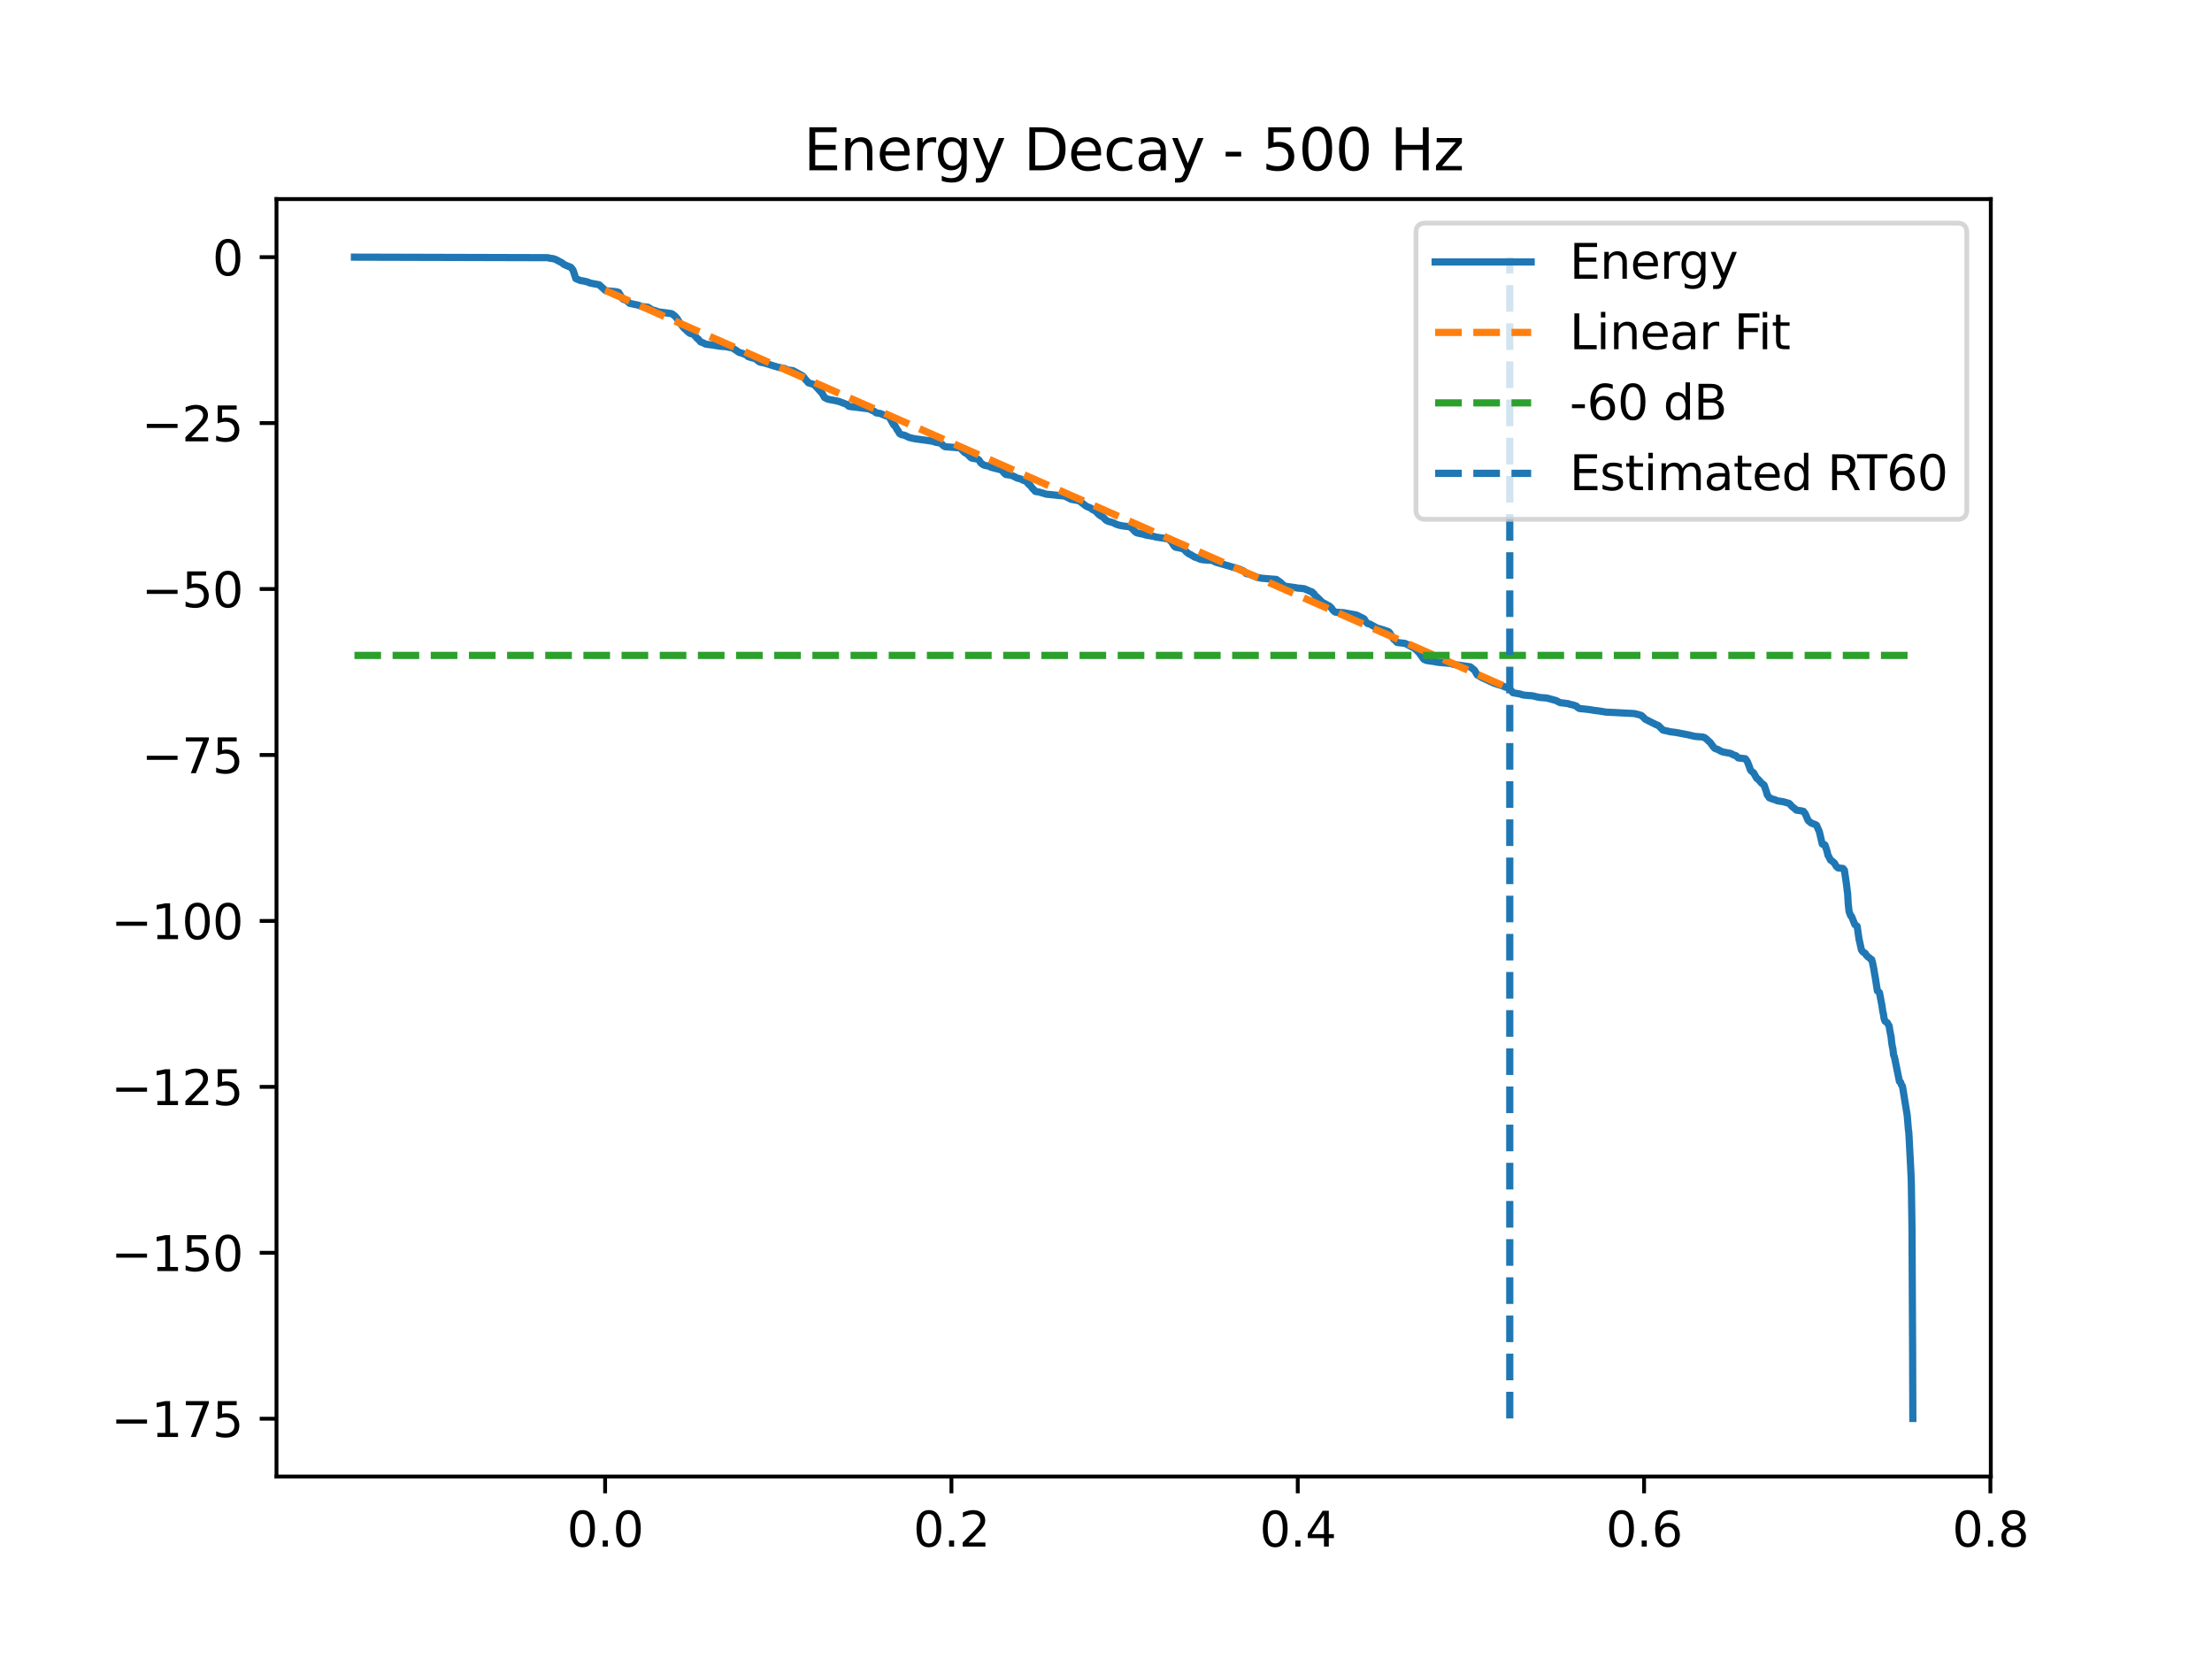 <?xml version="1.0" encoding="utf-8" standalone="no"?>
<!DOCTYPE svg PUBLIC "-//W3C//DTD SVG 1.1//EN"
  "http://www.w3.org/Graphics/SVG/1.1/DTD/svg11.dtd">
<svg xmlns:xlink="http://www.w3.org/1999/xlink" width="460.8pt" height="345.6pt" viewBox="0 0 460.8 345.6" xmlns="http://www.w3.org/2000/svg" version="1.1">
 <defs>
  <style type="text/css">*{stroke-linejoin: round; stroke-linecap: butt}</style>
 </defs>
 <g id="figure_1">
  <g id="patch_1">
   <path d="M 0 345.6 
L 460.8 345.6 
L 460.8 0 
L 0 0 
z
" style="fill: #ffffff"/>
  </g>
  <g id="axes_1">
   <g id="patch_2">
    <path d="M 57.6 307.584 
L 414.72 307.584 
L 414.72 41.472 
L 57.6 41.472 
z
" style="fill: #ffffff"/>
   </g>
   <g id="matplotlib.axis_1">
    <g id="xtick_1">
     <g id="line2d_1">
      <defs>
       <path id="m798fd479ff" d="M 0 0 
L 0 3.5 
" style="stroke: #000000; stroke-width: 0.8"/>
      </defs>
      <g>
       <use xlink:href="#m798fd479ff" x="126.056" y="307.584" style="stroke: #000000; stroke-width: 0.8"/>
      </g>
     </g>
     <g id="text_1">
      <!-- 0.0 -->
      <g transform="translate(118.104 322.182) scale(0.1 -0.1)">
       <defs>
        <path id="DejaVuSans-30" d="M 2034 4250 
Q 1547 4250 1301 3770 
Q 1056 3291 1056 2328 
Q 1056 1369 1301 889 
Q 1547 409 2034 409 
Q 2525 409 2770 889 
Q 3016 1369 3016 2328 
Q 3016 3291 2770 3770 
Q 2525 4250 2034 4250 
z
M 2034 4750 
Q 2819 4750 3233 4129 
Q 3647 3509 3647 2328 
Q 3647 1150 3233 529 
Q 2819 -91 2034 -91 
Q 1250 -91 836 529 
Q 422 1150 422 2328 
Q 422 3509 836 4129 
Q 1250 4750 2034 4750 
z
" transform="scale(0.016)"/>
        <path id="DejaVuSans-2e" d="M 684 794 
L 1344 794 
L 1344 0 
L 684 0 
L 684 794 
z
" transform="scale(0.016)"/>
       </defs>
       <use xlink:href="#DejaVuSans-30"/>
       <use xlink:href="#DejaVuSans-2e" transform="translate(63.623 0)"/>
       <use xlink:href="#DejaVuSans-30" transform="translate(95.41 0)"/>
      </g>
     </g>
    </g>
    <g id="xtick_2">
     <g id="line2d_2">
      <g>
       <use xlink:href="#m798fd479ff" x="198.201" y="307.584" style="stroke: #000000; stroke-width: 0.8"/>
      </g>
     </g>
     <g id="text_2">
      <!-- 0.2 -->
      <g transform="translate(190.249 322.182) scale(0.1 -0.1)">
       <defs>
        <path id="DejaVuSans-32" d="M 1228 531 
L 3431 531 
L 3431 0 
L 469 0 
L 469 531 
Q 828 903 1448 1529 
Q 2069 2156 2228 2338 
Q 2531 2678 2651 2914 
Q 2772 3150 2772 3378 
Q 2772 3750 2511 3984 
Q 2250 4219 1831 4219 
Q 1534 4219 1204 4116 
Q 875 4013 500 3803 
L 500 4441 
Q 881 4594 1212 4672 
Q 1544 4750 1819 4750 
Q 2544 4750 2975 4387 
Q 3406 4025 3406 3419 
Q 3406 3131 3298 2873 
Q 3191 2616 2906 2266 
Q 2828 2175 2409 1742 
Q 1991 1309 1228 531 
z
" transform="scale(0.016)"/>
       </defs>
       <use xlink:href="#DejaVuSans-30"/>
       <use xlink:href="#DejaVuSans-2e" transform="translate(63.623 0)"/>
       <use xlink:href="#DejaVuSans-32" transform="translate(95.41 0)"/>
      </g>
     </g>
    </g>
    <g id="xtick_3">
     <g id="line2d_3">
      <g>
       <use xlink:href="#m798fd479ff" x="270.346" y="307.584" style="stroke: #000000; stroke-width: 0.8"/>
      </g>
     </g>
     <g id="text_3">
      <!-- 0.4 -->
      <g transform="translate(262.395 322.182) scale(0.1 -0.1)">
       <defs>
        <path id="DejaVuSans-34" d="M 2419 4116 
L 825 1625 
L 2419 1625 
L 2419 4116 
z
M 2253 4666 
L 3047 4666 
L 3047 1625 
L 3713 1625 
L 3713 1100 
L 3047 1100 
L 3047 0 
L 2419 0 
L 2419 1100 
L 313 1100 
L 313 1709 
L 2253 4666 
z
" transform="scale(0.016)"/>
       </defs>
       <use xlink:href="#DejaVuSans-30"/>
       <use xlink:href="#DejaVuSans-2e" transform="translate(63.623 0)"/>
       <use xlink:href="#DejaVuSans-34" transform="translate(95.41 0)"/>
      </g>
     </g>
    </g>
    <g id="xtick_4">
     <g id="line2d_4">
      <g>
       <use xlink:href="#m798fd479ff" x="342.492" y="307.584" style="stroke: #000000; stroke-width: 0.8"/>
      </g>
     </g>
     <g id="text_4">
      <!-- 0.6 -->
      <g transform="translate(334.54 322.182) scale(0.1 -0.1)">
       <defs>
        <path id="DejaVuSans-36" d="M 2113 2584 
Q 1688 2584 1439 2293 
Q 1191 2003 1191 1497 
Q 1191 994 1439 701 
Q 1688 409 2113 409 
Q 2538 409 2786 701 
Q 3034 994 3034 1497 
Q 3034 2003 2786 2293 
Q 2538 2584 2113 2584 
z
M 3366 4563 
L 3366 3988 
Q 3128 4100 2886 4159 
Q 2644 4219 2406 4219 
Q 1781 4219 1451 3797 
Q 1122 3375 1075 2522 
Q 1259 2794 1537 2939 
Q 1816 3084 2150 3084 
Q 2853 3084 3261 2657 
Q 3669 2231 3669 1497 
Q 3669 778 3244 343 
Q 2819 -91 2113 -91 
Q 1303 -91 875 529 
Q 447 1150 447 2328 
Q 447 3434 972 4092 
Q 1497 4750 2381 4750 
Q 2619 4750 2861 4703 
Q 3103 4656 3366 4563 
z
" transform="scale(0.016)"/>
       </defs>
       <use xlink:href="#DejaVuSans-30"/>
       <use xlink:href="#DejaVuSans-2e" transform="translate(63.623 0)"/>
       <use xlink:href="#DejaVuSans-36" transform="translate(95.41 0)"/>
      </g>
     </g>
    </g>
    <g id="xtick_5">
     <g id="line2d_5">
      <g>
       <use xlink:href="#m798fd479ff" x="414.637" y="307.584" style="stroke: #000000; stroke-width: 0.8"/>
      </g>
     </g>
     <g id="text_5">
      <!-- 0.8 -->
      <g transform="translate(406.686 322.182) scale(0.1 -0.1)">
       <defs>
        <path id="DejaVuSans-38" d="M 2034 2216 
Q 1584 2216 1326 1975 
Q 1069 1734 1069 1313 
Q 1069 891 1326 650 
Q 1584 409 2034 409 
Q 2484 409 2743 651 
Q 3003 894 3003 1313 
Q 3003 1734 2745 1975 
Q 2488 2216 2034 2216 
z
M 1403 2484 
Q 997 2584 770 2862 
Q 544 3141 544 3541 
Q 544 4100 942 4425 
Q 1341 4750 2034 4750 
Q 2731 4750 3128 4425 
Q 3525 4100 3525 3541 
Q 3525 3141 3298 2862 
Q 3072 2584 2669 2484 
Q 3125 2378 3379 2068 
Q 3634 1759 3634 1313 
Q 3634 634 3220 271 
Q 2806 -91 2034 -91 
Q 1263 -91 848 271 
Q 434 634 434 1313 
Q 434 1759 690 2068 
Q 947 2378 1403 2484 
z
M 1172 3481 
Q 1172 3119 1398 2916 
Q 1625 2713 2034 2713 
Q 2441 2713 2670 2916 
Q 2900 3119 2900 3481 
Q 2900 3844 2670 4047 
Q 2441 4250 2034 4250 
Q 1625 4250 1398 4047 
Q 1172 3844 1172 3481 
z
" transform="scale(0.016)"/>
       </defs>
       <use xlink:href="#DejaVuSans-30"/>
       <use xlink:href="#DejaVuSans-2e" transform="translate(63.623 0)"/>
       <use xlink:href="#DejaVuSans-38" transform="translate(95.41 0)"/>
      </g>
     </g>
    </g>
   </g>
   <g id="matplotlib.axis_2">
    <g id="ytick_1">
     <g id="line2d_6">
      <defs>
       <path id="mf970075404" d="M 0 0 
L -3.5 0 
" style="stroke: #000000; stroke-width: 0.8"/>
      </defs>
      <g>
       <use xlink:href="#mf970075404" x="57.6" y="295.548" style="stroke: #000000; stroke-width: 0.8"/>
      </g>
     </g>
     <g id="text_6">
      <!-- −175 -->
      <g transform="translate(23.133 299.347) scale(0.1 -0.1)">
       <defs>
        <path id="DejaVuSans-2212" d="M 678 2272 
L 4684 2272 
L 4684 1741 
L 678 1741 
L 678 2272 
z
" transform="scale(0.016)"/>
        <path id="DejaVuSans-31" d="M 794 531 
L 1825 531 
L 1825 4091 
L 703 3866 
L 703 4441 
L 1819 4666 
L 2450 4666 
L 2450 531 
L 3481 531 
L 3481 0 
L 794 0 
L 794 531 
z
" transform="scale(0.016)"/>
        <path id="DejaVuSans-37" d="M 525 4666 
L 3525 4666 
L 3525 4397 
L 1831 0 
L 1172 0 
L 2766 4134 
L 525 4134 
L 525 4666 
z
" transform="scale(0.016)"/>
        <path id="DejaVuSans-35" d="M 691 4666 
L 3169 4666 
L 3169 4134 
L 1269 4134 
L 1269 2991 
Q 1406 3038 1543 3061 
Q 1681 3084 1819 3084 
Q 2600 3084 3056 2656 
Q 3513 2228 3513 1497 
Q 3513 744 3044 326 
Q 2575 -91 1722 -91 
Q 1428 -91 1123 -41 
Q 819 9 494 109 
L 494 744 
Q 775 591 1075 516 
Q 1375 441 1709 441 
Q 2250 441 2565 725 
Q 2881 1009 2881 1497 
Q 2881 1984 2565 2268 
Q 2250 2553 1709 2553 
Q 1456 2553 1204 2497 
Q 953 2441 691 2322 
L 691 4666 
z
" transform="scale(0.016)"/>
       </defs>
       <use xlink:href="#DejaVuSans-2212"/>
       <use xlink:href="#DejaVuSans-31" transform="translate(83.789 0)"/>
       <use xlink:href="#DejaVuSans-37" transform="translate(147.412 0)"/>
       <use xlink:href="#DejaVuSans-35" transform="translate(211.035 0)"/>
      </g>
     </g>
    </g>
    <g id="ytick_2">
     <g id="line2d_7">
      <g>
       <use xlink:href="#mf970075404" x="57.6" y="260.979" style="stroke: #000000; stroke-width: 0.8"/>
      </g>
     </g>
     <g id="text_7">
      <!-- −150 -->
      <g transform="translate(23.133 264.779) scale(0.1 -0.1)">
       <use xlink:href="#DejaVuSans-2212"/>
       <use xlink:href="#DejaVuSans-31" transform="translate(83.789 0)"/>
       <use xlink:href="#DejaVuSans-35" transform="translate(147.412 0)"/>
       <use xlink:href="#DejaVuSans-30" transform="translate(211.035 0)"/>
      </g>
     </g>
    </g>
    <g id="ytick_3">
     <g id="line2d_8">
      <g>
       <use xlink:href="#mf970075404" x="57.6" y="226.411" style="stroke: #000000; stroke-width: 0.8"/>
      </g>
     </g>
     <g id="text_8">
      <!-- −125 -->
      <g transform="translate(23.133 230.21) scale(0.1 -0.1)">
       <use xlink:href="#DejaVuSans-2212"/>
       <use xlink:href="#DejaVuSans-31" transform="translate(83.789 0)"/>
       <use xlink:href="#DejaVuSans-32" transform="translate(147.412 0)"/>
       <use xlink:href="#DejaVuSans-35" transform="translate(211.035 0)"/>
      </g>
     </g>
    </g>
    <g id="ytick_4">
     <g id="line2d_9">
      <g>
       <use xlink:href="#mf970075404" x="57.6" y="191.842" style="stroke: #000000; stroke-width: 0.8"/>
      </g>
     </g>
     <g id="text_9">
      <!-- −100 -->
      <g transform="translate(23.133 195.642) scale(0.1 -0.1)">
       <use xlink:href="#DejaVuSans-2212"/>
       <use xlink:href="#DejaVuSans-31" transform="translate(83.789 0)"/>
       <use xlink:href="#DejaVuSans-30" transform="translate(147.412 0)"/>
       <use xlink:href="#DejaVuSans-30" transform="translate(211.035 0)"/>
      </g>
     </g>
    </g>
    <g id="ytick_5">
     <g id="line2d_10">
      <g>
       <use xlink:href="#mf970075404" x="57.6" y="157.274" style="stroke: #000000; stroke-width: 0.8"/>
      </g>
     </g>
     <g id="text_10">
      <!-- −75 -->
      <g transform="translate(29.495 161.073) scale(0.1 -0.1)">
       <use xlink:href="#DejaVuSans-2212"/>
       <use xlink:href="#DejaVuSans-37" transform="translate(83.789 0)"/>
       <use xlink:href="#DejaVuSans-35" transform="translate(147.412 0)"/>
      </g>
     </g>
    </g>
    <g id="ytick_6">
     <g id="line2d_11">
      <g>
       <use xlink:href="#mf970075404" x="57.6" y="122.705" style="stroke: #000000; stroke-width: 0.8"/>
      </g>
     </g>
     <g id="text_11">
      <!-- −50 -->
      <g transform="translate(29.495 126.504) scale(0.1 -0.1)">
       <use xlink:href="#DejaVuSans-2212"/>
       <use xlink:href="#DejaVuSans-35" transform="translate(83.789 0)"/>
       <use xlink:href="#DejaVuSans-30" transform="translate(147.412 0)"/>
      </g>
     </g>
    </g>
    <g id="ytick_7">
     <g id="line2d_12">
      <g>
       <use xlink:href="#mf970075404" x="57.6" y="88.137" style="stroke: #000000; stroke-width: 0.8"/>
      </g>
     </g>
     <g id="text_12">
      <!-- −25 -->
      <g transform="translate(29.495 91.936) scale(0.1 -0.1)">
       <use xlink:href="#DejaVuSans-2212"/>
       <use xlink:href="#DejaVuSans-32" transform="translate(83.789 0)"/>
       <use xlink:href="#DejaVuSans-35" transform="translate(147.412 0)"/>
      </g>
     </g>
    </g>
    <g id="ytick_8">
     <g id="line2d_13">
      <g>
       <use xlink:href="#mf970075404" x="57.6" y="53.568" style="stroke: #000000; stroke-width: 0.8"/>
      </g>
     </g>
     <g id="text_13">
      <!-- 0 -->
      <g transform="translate(44.237 57.367) scale(0.1 -0.1)">
       <use xlink:href="#DejaVuSans-30"/>
      </g>
     </g>
    </g>
   </g>
   <g id="line2d_14">
    <path d="M 73.833 53.568 
L 114.167 53.679 
L 114.565 53.808 
L 114.956 53.832 
L 115.497 53.953 
L 115.857 54.109 
L 117.143 54.789 
L 117.451 55.066 
L 118.3 55.444 
L 118.691 55.59 
L 118.924 55.692 
L 119.051 55.858 
L 119.314 56.181 
L 119.405 56.354 
L 119.953 58.038 
L 120.9 58.434 
L 121.644 58.547 
L 122.448 58.754 
L 122.922 58.962 
L 123.53 59.081 
L 124.199 59.202 
L 124.816 59.318 
L 126.146 60.537 
L 126.461 60.588 
L 127.716 60.701 
L 128.453 60.786 
L 128.896 60.925 
L 129.678 62.214 
L 129.851 62.351 
L 130.422 62.546 
L 130.662 62.7 
L 131.151 63.185 
L 132.932 63.566 
L 133.774 63.865 
L 134.968 63.993 
L 135.908 64.578 
L 136.434 64.69 
L 136.922 64.891 
L 137.291 64.983 
L 139.801 65.319 
L 140.034 65.403 
L 140.642 65.878 
L 140.898 66.195 
L 141.011 66.312 
L 141.386 66.895 
L 141.522 67.121 
L 141.792 67.499 
L 141.928 67.608 
L 142.303 68.14 
L 142.469 68.323 
L 142.762 68.603 
L 142.912 68.717 
L 143.243 69.068 
L 143.408 69.188 
L 143.709 69.434 
L 144.46 69.626 
L 144.618 69.86 
L 144.813 69.985 
L 144.934 70.136 
L 145.219 70.494 
L 145.415 70.598 
L 145.941 71.222 
L 146.151 71.298 
L 146.459 71.408 
L 147.038 71.699 
L 148.443 71.877 
L 149.984 72.129 
L 151.171 72.22 
L 152.569 72.481 
L 153.215 72.896 
L 153.959 73.404 
L 154.673 73.616 
L 155.583 74 
L 155.861 74.297 
L 156.65 74.547 
L 157.288 74.659 
L 158.002 75.242 
L 158.183 75.357 
L 158.423 75.463 
L 159.197 75.6 
L 160.828 76.113 
L 161.279 76.261 
L 161.587 76.347 
L 162.248 76.539 
L 162.722 76.626 
L 163.481 76.781 
L 163.947 77.036 
L 164.248 77.091 
L 165.179 77.208 
L 166.998 78.194 
L 167.171 78.296 
L 167.524 78.66 
L 167.659 78.887 
L 167.907 79.202 
L 168.05 79.308 
L 168.396 79.742 
L 169.072 79.955 
L 169.583 80.089 
L 171.101 81.752 
L 171.222 81.857 
L 171.755 82.797 
L 172.229 83.064 
L 172.537 83.176 
L 174.077 83.47 
L 174.686 83.603 
L 176.415 84.246 
L 176.625 84.468 
L 176.768 84.602 
L 176.971 84.677 
L 180.089 85.054 
L 180.969 85.164 
L 182.149 85.703 
L 182.299 85.833 
L 182.532 86.002 
L 183.396 86.147 
L 184.486 86.596 
L 185.177 86.747 
L 186.192 88.541 
L 186.425 88.65 
L 186.913 89.566 
L 187.079 89.687 
L 187.191 89.964 
L 187.402 90.309 
L 187.567 90.42 
L 187.815 90.552 
L 188.394 90.662 
L 189.453 91.151 
L 190.115 91.304 
L 190.543 91.397 
L 194.105 91.883 
L 194.534 91.998 
L 194.819 92.108 
L 195.187 92.173 
L 195.924 92.324 
L 196.202 92.499 
L 196.345 92.697 
L 196.555 92.851 
L 196.713 92.98 
L 196.931 93.069 
L 199.99 93.297 
L 200.418 93.732 
L 200.613 93.929 
L 200.734 94.055 
L 200.982 94.301 
L 201.23 94.409 
L 201.53 94.56 
L 201.658 94.734 
L 201.883 94.953 
L 202.011 95.091 
L 202.259 95.334 
L 202.492 95.448 
L 202.793 95.494 
L 203.74 95.672 
L 204.003 95.912 
L 204.115 96.122 
L 204.341 96.459 
L 204.499 96.565 
L 204.807 96.803 
L 205.047 96.911 
L 205.325 96.976 
L 206.084 97.14 
L 206.43 97.335 
L 208.594 97.894 
L 208.805 98.024 
L 208.918 98.201 
L 209.166 98.534 
L 209.308 98.657 
L 209.571 98.861 
L 210.526 98.977 
L 211.082 99.174 
L 211.856 99.574 
L 212.653 99.793 
L 212.923 99.928 
L 213.171 100.068 
L 213.494 100.127 
L 213.682 100.261 
L 213.953 100.448 
L 214.073 100.609 
L 214.328 100.924 
L 214.554 101.031 
L 215.17 101.848 
L 215.343 101.958 
L 215.463 102.129 
L 215.696 102.379 
L 216.425 102.49 
L 217.973 102.946 
L 220.198 103.176 
L 221.761 103.329 
L 222.392 103.631 
L 222.61 103.735 
L 222.881 103.884 
L 223.114 104.013 
L 223.407 104.061 
L 224.842 104.335 
L 226.18 105.374 
L 226.458 105.527 
L 227.224 105.842 
L 227.495 106.081 
L 227.72 106.221 
L 228.021 106.307 
L 228.171 106.466 
L 228.404 106.654 
L 228.532 106.786 
L 228.81 107.084 
L 228.96 107.205 
L 229.246 107.437 
L 229.456 107.55 
L 229.78 107.723 
L 229.915 107.864 
L 230.163 108.11 
L 230.283 108.247 
L 230.501 108.417 
L 230.922 108.628 
L 231.215 108.692 
L 231.839 108.872 
L 232.162 109.023 
L 232.425 109.169 
L 232.974 109.361 
L 233.455 109.481 
L 234.146 109.598 
L 235.356 109.726 
L 236.002 110.245 
L 236.303 110.604 
L 236.446 110.738 
L 236.701 110.946 
L 237.092 111.068 
L 238.031 111.257 
L 238.865 111.494 
L 239.241 111.559 
L 240.263 111.726 
L 240.797 111.877 
L 243.63 112.298 
L 243.81 112.663 
L 243.991 112.766 
L 244.096 112.938 
L 244.382 113.437 
L 244.494 113.592 
L 244.735 113.882 
L 244.93 114.006 
L 245.238 114.052 
L 246.501 114.322 
L 246.749 114.558 
L 246.877 114.679 
L 247.177 115.013 
L 247.343 115.127 
L 247.651 115.361 
L 247.884 115.473 
L 248.192 115.621 
L 248.372 115.757 
L 248.62 115.888 
L 248.816 116.038 
L 249.056 116.094 
L 249.567 116.277 
L 250.04 116.505 
L 250.567 116.609 
L 252.581 116.748 
L 253.107 117.048 
L 253.34 117.136 
L 256.541 118.065 
L 256.774 118.154 
L 257.721 118.407 
L 258.082 118.518 
L 258.999 118.914 
L 259.232 119.09 
L 259.359 119.216 
L 259.622 119.49 
L 260.321 119.606 
L 260.547 119.74 
L 261.471 120.089 
L 261.681 120.223 
L 261.944 120.267 
L 262.576 120.407 
L 262.982 120.472 
L 265.882 120.704 
L 266.799 121.352 
L 267.032 121.623 
L 267.19 121.734 
L 267.483 121.994 
L 267.724 122.108 
L 268.017 122.162 
L 269.933 122.427 
L 270.271 122.503 
L 270.73 122.532 
L 271.722 122.644 
L 272.736 123.089 
L 272.999 123.196 
L 273.322 123.307 
L 273.518 123.586 
L 273.728 123.677 
L 273.864 123.929 
L 274.081 124.174 
L 274.232 124.277 
L 274.57 124.617 
L 274.72 124.735 
L 275.036 125.047 
L 275.171 125.207 
L 275.419 125.45 
L 275.63 125.56 
L 275.938 125.719 
L 276.133 125.831 
L 276.411 125.982 
L 276.622 126.103 
L 276.922 126.248 
L 277.072 126.37 
L 277.388 126.691 
L 277.508 126.87 
L 277.771 127.226 
L 277.922 127.337 
L 278.185 127.521 
L 279.921 127.635 
L 282.551 128.116 
L 283.941 128.796 
L 284.144 128.908 
L 284.249 129.056 
L 284.543 129.518 
L 284.67 129.681 
L 284.896 129.889 
L 285.362 130.002 
L 286.91 130.86 
L 287.413 130.976 
L 289.164 131.538 
L 289.45 131.769 
L 289.563 131.916 
L 289.901 132.486 
L 290.014 132.675 
L 290.299 133.14 
L 290.464 133.241 
L 290.818 133.601 
L 291.013 133.81 
L 291.239 133.865 
L 292.704 134.031 
L 292.937 134.143 
L 293.952 134.674 
L 294.169 134.789 
L 294.47 134.944 
L 294.643 135.062 
L 294.959 135.317 
L 295.101 135.437 
L 295.432 135.798 
L 295.582 135.911 
L 296.432 137.107 
L 296.649 137.357 
L 296.875 137.456 
L 297.108 137.574 
L 297.393 137.624 
L 298.686 137.805 
L 299.325 137.931 
L 299.836 138.001 
L 302.068 138.189 
L 302.887 138.421 
L 306.299 138.911 
L 306.562 139.13 
L 306.727 139.261 
L 307.043 139.519 
L 307.178 139.634 
L 307.727 140.594 
L 307.922 140.714 
L 308.163 140.821 
L 308.471 141.02 
L 308.734 141.17 
L 311.161 142.287 
L 311.454 142.397 
L 312.657 142.776 
L 313.356 143.033 
L 313.709 143.167 
L 314.145 143.276 
L 314.964 144.038 
L 315.189 144.319 
L 315.866 144.43 
L 316.662 144.568 
L 316.94 144.674 
L 317.316 144.783 
L 318.113 144.86 
L 319.232 144.947 
L 319.728 145.067 
L 320.72 145.294 
L 322.216 145.406 
L 324.17 145.941 
L 324.801 146.288 
L 325.109 146.399 
L 325.508 146.428 
L 326.763 146.602 
L 327.048 146.722 
L 327.77 146.873 
L 328.078 146.997 
L 328.378 147.092 
L 328.544 147.296 
L 328.739 147.392 
L 328.912 147.552 
L 329.13 147.612 
L 330.009 147.693 
L 331.106 147.821 
L 331.918 147.957 
L 333.196 148.121 
L 334.578 148.347 
L 336.923 148.459 
L 337.72 148.504 
L 340.463 148.648 
L 341.417 148.883 
L 341.966 149.065 
L 342.439 149.505 
L 342.695 149.789 
L 342.883 149.91 
L 343.161 150.025 
L 343.356 150.138 
L 343.597 150.258 
L 345.04 150.973 
L 345.257 151.053 
L 345.498 151.166 
L 346.422 152.089 
L 347.377 152.292 
L 347.685 152.383 
L 348.053 152.45 
L 349.15 152.592 
L 351.833 153.103 
L 352.247 153.212 
L 353.141 153.413 
L 354.629 153.525 
L 355.095 153.65 
L 355.26 153.791 
L 355.523 153.991 
L 355.666 154.112 
L 355.989 154.456 
L 356.177 154.563 
L 357.026 155.708 
L 357.207 155.878 
L 357.462 156.004 
L 357.868 156.127 
L 358.364 156.412 
L 358.567 156.521 
L 358.935 156.655 
L 360.521 156.948 
L 361.227 157.312 
L 361.625 157.425 
L 362.106 157.887 
L 362.512 157.94 
L 363.572 158.052 
L 363.737 158.244 
L 364 158.652 
L 364.226 159.221 
L 364.301 159.385 
L 364.647 160.382 
L 364.842 160.631 
L 365.158 160.884 
L 365.3 160.981 
L 365.969 162.152 
L 366.187 162.283 
L 366.473 162.574 
L 366.593 162.704 
L 366.879 163.053 
L 367.036 163.195 
L 367.344 163.438 
L 367.495 163.547 
L 367.953 164.883 
L 368.164 165.613 
L 368.261 165.715 
L 368.584 166.199 
L 368.983 166.343 
L 369.231 166.462 
L 369.682 166.576 
L 370.245 166.819 
L 371.478 167.013 
L 372.688 167.353 
L 372.921 167.563 
L 373.033 167.712 
L 373.259 167.944 
L 373.402 168.088 
L 373.808 168.398 
L 373.943 168.498 
L 374.198 168.76 
L 375.235 168.911 
L 375.701 169.022 
L 375.822 169.223 
L 376.032 169.458 
L 376.122 169.634 
L 376.43 170.376 
L 376.558 170.702 
L 376.776 171.037 
L 376.956 171.143 
L 377.264 171.433 
L 378.069 171.736 
L 378.414 171.914 
L 378.768 172.743 
L 378.94 173.098 
L 379.008 173.277 
L 379.602 175.816 
L 379.775 175.909 
L 380.173 176.016 
L 380.586 177.257 
L 380.812 178.205 
L 380.909 178.318 
L 381.345 179.189 
L 381.608 179.323 
L 382.164 179.822 
L 382.503 180.428 
L 382.638 180.576 
L 382.886 180.793 
L 383.923 180.916 
L 384.224 181.279 
L 384.652 184.202 
L 384.84 185.776 
L 384.892 186.018 
L 385.013 188.208 
L 385.193 189.903 
L 385.253 190.031 
L 385.531 190.778 
L 385.712 190.902 
L 386.403 192.606 
L 386.876 192.945 
L 387.282 195.734 
L 387.44 196.348 
L 387.515 196.721 
L 387.771 197.892 
L 387.876 198.04 
L 388.124 198.339 
L 388.334 198.451 
L 388.582 198.62 
L 388.733 198.917 
L 389.168 199.361 
L 389.379 199.491 
L 389.672 199.773 
L 389.89 199.88 
L 390.048 200.38 
L 390.363 201.923 
L 390.551 203.119 
L 390.611 203.361 
L 391.092 206.409 
L 391.25 206.507 
L 391.528 206.787 
L 392.039 209.466 
L 392.242 210.877 
L 392.317 210.997 
L 392.475 212.11 
L 392.671 212.706 
L 393.182 213.089 
L 393.452 213.6 
L 393.542 213.724 
L 393.655 214.507 
L 393.88 215.691 
L 393.941 215.85 
L 394.061 217.12 
L 394.256 218.277 
L 394.316 218.412 
L 394.474 219.804 
L 394.647 220.188 
L 395.684 225.283 
L 395.917 225.446 
L 396.082 225.961 
L 396.263 226.184 
L 396.338 226.402 
L 397.315 232.412 
L 397.57 235.492 
L 397.623 235.682 
L 397.721 237.352 
L 398.066 243.996 
L 398.164 246.376 
L 398.307 256.131 
L 398.435 282.155 
L 398.48 295.488 
L 398.48 295.488 
" clip-path="url(#p9bc07b240e)" style="fill: none; stroke: #1f77b4; stroke-width: 1.5; stroke-linecap: square"/>
   </g>
   <g id="line2d_15">
    <path d="M 126.056 60.483 
L 314.513 143.446 
" clip-path="url(#p9bc07b240e)" style="fill: none; stroke-dasharray: 5.55,2.4; stroke-dashoffset: 0; stroke: #ff7f0e; stroke-width: 1.5"/>
   </g>
   <g id="line2d_16">
    <path d="M 73.833 136.533 
L 398.487 136.533 
L 398.487 136.533 
" clip-path="url(#p9bc07b240e)" style="fill: none; stroke-dasharray: 5.55,2.4; stroke-dashoffset: 0; stroke: #2ca02c; stroke-width: 1.5"/>
   </g>
   <g id="LineCollection_1">
    <path d="M 314.513 295.488 
L 314.513 53.568 
" clip-path="url(#p9bc07b240e)" style="fill: none; stroke-dasharray: 5.55,2.4; stroke-dashoffset: 0; stroke: #1f77b4; stroke-width: 1.5"/>
   </g>
   <g id="patch_3">
    <path d="M 57.6 307.584 
L 57.6 41.472 
" style="fill: none; stroke: #000000; stroke-width: 0.8; stroke-linejoin: miter; stroke-linecap: square"/>
   </g>
   <g id="patch_4">
    <path d="M 414.72 307.584 
L 414.72 41.472 
" style="fill: none; stroke: #000000; stroke-width: 0.8; stroke-linejoin: miter; stroke-linecap: square"/>
   </g>
   <g id="patch_5">
    <path d="M 57.6 307.584 
L 414.72 307.584 
" style="fill: none; stroke: #000000; stroke-width: 0.8; stroke-linejoin: miter; stroke-linecap: square"/>
   </g>
   <g id="patch_6">
    <path d="M 57.6 41.472 
L 414.72 41.472 
" style="fill: none; stroke: #000000; stroke-width: 0.8; stroke-linejoin: miter; stroke-linecap: square"/>
   </g>
   <g id="text_14">
    <!-- Energy Decay - 500 Hz -->
    <g transform="translate(167.407 35.472) scale(0.12 -0.12)">
     <defs>
      <path id="DejaVuSans-45" d="M 628 4666 
L 3578 4666 
L 3578 4134 
L 1259 4134 
L 1259 2753 
L 3481 2753 
L 3481 2222 
L 1259 2222 
L 1259 531 
L 3634 531 
L 3634 0 
L 628 0 
L 628 4666 
z
" transform="scale(0.016)"/>
      <path id="DejaVuSans-6e" d="M 3513 2113 
L 3513 0 
L 2938 0 
L 2938 2094 
Q 2938 2591 2744 2837 
Q 2550 3084 2163 3084 
Q 1697 3084 1428 2787 
Q 1159 2491 1159 1978 
L 1159 0 
L 581 0 
L 581 3500 
L 1159 3500 
L 1159 2956 
Q 1366 3272 1645 3428 
Q 1925 3584 2291 3584 
Q 2894 3584 3203 3211 
Q 3513 2838 3513 2113 
z
" transform="scale(0.016)"/>
      <path id="DejaVuSans-65" d="M 3597 1894 
L 3597 1613 
L 953 1613 
Q 991 1019 1311 708 
Q 1631 397 2203 397 
Q 2534 397 2845 478 
Q 3156 559 3463 722 
L 3463 178 
Q 3153 47 2828 -22 
Q 2503 -91 2169 -91 
Q 1331 -91 842 396 
Q 353 884 353 1716 
Q 353 2575 817 3079 
Q 1281 3584 2069 3584 
Q 2775 3584 3186 3129 
Q 3597 2675 3597 1894 
z
M 3022 2063 
Q 3016 2534 2758 2815 
Q 2500 3097 2075 3097 
Q 1594 3097 1305 2825 
Q 1016 2553 972 2059 
L 3022 2063 
z
" transform="scale(0.016)"/>
      <path id="DejaVuSans-72" d="M 2631 2963 
Q 2534 3019 2420 3045 
Q 2306 3072 2169 3072 
Q 1681 3072 1420 2755 
Q 1159 2438 1159 1844 
L 1159 0 
L 581 0 
L 581 3500 
L 1159 3500 
L 1159 2956 
Q 1341 3275 1631 3429 
Q 1922 3584 2338 3584 
Q 2397 3584 2469 3576 
Q 2541 3569 2628 3553 
L 2631 2963 
z
" transform="scale(0.016)"/>
      <path id="DejaVuSans-67" d="M 2906 1791 
Q 2906 2416 2648 2759 
Q 2391 3103 1925 3103 
Q 1463 3103 1205 2759 
Q 947 2416 947 1791 
Q 947 1169 1205 825 
Q 1463 481 1925 481 
Q 2391 481 2648 825 
Q 2906 1169 2906 1791 
z
M 3481 434 
Q 3481 -459 3084 -895 
Q 2688 -1331 1869 -1331 
Q 1566 -1331 1297 -1286 
Q 1028 -1241 775 -1147 
L 775 -588 
Q 1028 -725 1275 -790 
Q 1522 -856 1778 -856 
Q 2344 -856 2625 -561 
Q 2906 -266 2906 331 
L 2906 616 
Q 2728 306 2450 153 
Q 2172 0 1784 0 
Q 1141 0 747 490 
Q 353 981 353 1791 
Q 353 2603 747 3093 
Q 1141 3584 1784 3584 
Q 2172 3584 2450 3431 
Q 2728 3278 2906 2969 
L 2906 3500 
L 3481 3500 
L 3481 434 
z
" transform="scale(0.016)"/>
      <path id="DejaVuSans-79" d="M 2059 -325 
Q 1816 -950 1584 -1140 
Q 1353 -1331 966 -1331 
L 506 -1331 
L 506 -850 
L 844 -850 
Q 1081 -850 1212 -737 
Q 1344 -625 1503 -206 
L 1606 56 
L 191 3500 
L 800 3500 
L 1894 763 
L 2988 3500 
L 3597 3500 
L 2059 -325 
z
" transform="scale(0.016)"/>
      <path id="DejaVuSans-20" transform="scale(0.016)"/>
      <path id="DejaVuSans-44" d="M 1259 4147 
L 1259 519 
L 2022 519 
Q 2988 519 3436 956 
Q 3884 1394 3884 2338 
Q 3884 3275 3436 3711 
Q 2988 4147 2022 4147 
L 1259 4147 
z
M 628 4666 
L 1925 4666 
Q 3281 4666 3915 4102 
Q 4550 3538 4550 2338 
Q 4550 1131 3912 565 
Q 3275 0 1925 0 
L 628 0 
L 628 4666 
z
" transform="scale(0.016)"/>
      <path id="DejaVuSans-63" d="M 3122 3366 
L 3122 2828 
Q 2878 2963 2633 3030 
Q 2388 3097 2138 3097 
Q 1578 3097 1268 2742 
Q 959 2388 959 1747 
Q 959 1106 1268 751 
Q 1578 397 2138 397 
Q 2388 397 2633 464 
Q 2878 531 3122 666 
L 3122 134 
Q 2881 22 2623 -34 
Q 2366 -91 2075 -91 
Q 1284 -91 818 406 
Q 353 903 353 1747 
Q 353 2603 823 3093 
Q 1294 3584 2113 3584 
Q 2378 3584 2631 3529 
Q 2884 3475 3122 3366 
z
" transform="scale(0.016)"/>
      <path id="DejaVuSans-61" d="M 2194 1759 
Q 1497 1759 1228 1600 
Q 959 1441 959 1056 
Q 959 750 1161 570 
Q 1363 391 1709 391 
Q 2188 391 2477 730 
Q 2766 1069 2766 1631 
L 2766 1759 
L 2194 1759 
z
M 3341 1997 
L 3341 0 
L 2766 0 
L 2766 531 
Q 2569 213 2275 61 
Q 1981 -91 1556 -91 
Q 1019 -91 701 211 
Q 384 513 384 1019 
Q 384 1609 779 1909 
Q 1175 2209 1959 2209 
L 2766 2209 
L 2766 2266 
Q 2766 2663 2505 2880 
Q 2244 3097 1772 3097 
Q 1472 3097 1187 3025 
Q 903 2953 641 2809 
L 641 3341 
Q 956 3463 1253 3523 
Q 1550 3584 1831 3584 
Q 2591 3584 2966 3190 
Q 3341 2797 3341 1997 
z
" transform="scale(0.016)"/>
      <path id="DejaVuSans-2d" d="M 313 2009 
L 1997 2009 
L 1997 1497 
L 313 1497 
L 313 2009 
z
" transform="scale(0.016)"/>
      <path id="DejaVuSans-48" d="M 628 4666 
L 1259 4666 
L 1259 2753 
L 3553 2753 
L 3553 4666 
L 4184 4666 
L 4184 0 
L 3553 0 
L 3553 2222 
L 1259 2222 
L 1259 0 
L 628 0 
L 628 4666 
z
" transform="scale(0.016)"/>
      <path id="DejaVuSans-7a" d="M 353 3500 
L 3084 3500 
L 3084 2975 
L 922 459 
L 3084 459 
L 3084 0 
L 275 0 
L 275 525 
L 2438 3041 
L 353 3041 
L 353 3500 
z
" transform="scale(0.016)"/>
     </defs>
     <use xlink:href="#DejaVuSans-45"/>
     <use xlink:href="#DejaVuSans-6e" transform="translate(63.184 0)"/>
     <use xlink:href="#DejaVuSans-65" transform="translate(126.562 0)"/>
     <use xlink:href="#DejaVuSans-72" transform="translate(188.086 0)"/>
     <use xlink:href="#DejaVuSans-67" transform="translate(227.449 0)"/>
     <use xlink:href="#DejaVuSans-79" transform="translate(290.926 0)"/>
     <use xlink:href="#DejaVuSans-20" transform="translate(350.105 0)"/>
     <use xlink:href="#DejaVuSans-44" transform="translate(381.893 0)"/>
     <use xlink:href="#DejaVuSans-65" transform="translate(458.895 0)"/>
     <use xlink:href="#DejaVuSans-63" transform="translate(520.418 0)"/>
     <use xlink:href="#DejaVuSans-61" transform="translate(575.398 0)"/>
     <use xlink:href="#DejaVuSans-79" transform="translate(636.678 0)"/>
     <use xlink:href="#DejaVuSans-20" transform="translate(695.857 0)"/>
     <use xlink:href="#DejaVuSans-2d" transform="translate(727.645 0)"/>
     <use xlink:href="#DejaVuSans-20" transform="translate(763.729 0)"/>
     <use xlink:href="#DejaVuSans-35" transform="translate(795.516 0)"/>
     <use xlink:href="#DejaVuSans-30" transform="translate(859.139 0)"/>
     <use xlink:href="#DejaVuSans-30" transform="translate(922.762 0)"/>
     <use xlink:href="#DejaVuSans-20" transform="translate(986.385 0)"/>
     <use xlink:href="#DejaVuSans-48" transform="translate(1018.172 0)"/>
     <use xlink:href="#DejaVuSans-7a" transform="translate(1093.367 0)"/>
    </g>
   </g>
   <g id="legend_1">
    <g id="patch_7">
     <path d="M 296.968 108.184 
L 407.72 108.184 
Q 409.72 108.184 409.72 106.184 
L 409.72 48.472 
Q 409.72 46.472 407.72 46.472 
L 296.968 46.472 
Q 294.968 46.472 294.968 48.472 
L 294.968 106.184 
Q 294.968 108.184 296.968 108.184 
z
" style="fill: #ffffff; opacity: 0.8; stroke: #cccccc; stroke-linejoin: miter"/>
    </g>
    <g id="line2d_17">
     <path d="M 298.968 54.57 
L 308.968 54.57 
L 318.968 54.57 
" style="fill: none; stroke: #1f77b4; stroke-width: 1.5; stroke-linecap: square"/>
    </g>
    <g id="text_15">
     <!-- Energy -->
     <g transform="translate(326.968 58.07) scale(0.1 -0.1)">
      <use xlink:href="#DejaVuSans-45"/>
      <use xlink:href="#DejaVuSans-6e" transform="translate(63.184 0)"/>
      <use xlink:href="#DejaVuSans-65" transform="translate(126.562 0)"/>
      <use xlink:href="#DejaVuSans-72" transform="translate(188.086 0)"/>
      <use xlink:href="#DejaVuSans-67" transform="translate(227.449 0)"/>
      <use xlink:href="#DejaVuSans-79" transform="translate(290.926 0)"/>
     </g>
    </g>
    <g id="line2d_18">
     <path d="M 298.968 69.249 
L 308.968 69.249 
L 318.968 69.249 
" style="fill: none; stroke-dasharray: 5.55,2.4; stroke-dashoffset: 0; stroke: #ff7f0e; stroke-width: 1.5"/>
    </g>
    <g id="text_16">
     <!-- Linear Fit -->
     <g transform="translate(326.968 72.749) scale(0.1 -0.1)">
      <defs>
       <path id="DejaVuSans-4c" d="M 628 4666 
L 1259 4666 
L 1259 531 
L 3531 531 
L 3531 0 
L 628 0 
L 628 4666 
z
" transform="scale(0.016)"/>
       <path id="DejaVuSans-69" d="M 603 3500 
L 1178 3500 
L 1178 0 
L 603 0 
L 603 3500 
z
M 603 4863 
L 1178 4863 
L 1178 4134 
L 603 4134 
L 603 4863 
z
" transform="scale(0.016)"/>
       <path id="DejaVuSans-46" d="M 628 4666 
L 3309 4666 
L 3309 4134 
L 1259 4134 
L 1259 2759 
L 3109 2759 
L 3109 2228 
L 1259 2228 
L 1259 0 
L 628 0 
L 628 4666 
z
" transform="scale(0.016)"/>
       <path id="DejaVuSans-74" d="M 1172 4494 
L 1172 3500 
L 2356 3500 
L 2356 3053 
L 1172 3053 
L 1172 1153 
Q 1172 725 1289 603 
Q 1406 481 1766 481 
L 2356 481 
L 2356 0 
L 1766 0 
Q 1100 0 847 248 
Q 594 497 594 1153 
L 594 3053 
L 172 3053 
L 172 3500 
L 594 3500 
L 594 4494 
L 1172 4494 
z
" transform="scale(0.016)"/>
      </defs>
      <use xlink:href="#DejaVuSans-4c"/>
      <use xlink:href="#DejaVuSans-69" transform="translate(55.713 0)"/>
      <use xlink:href="#DejaVuSans-6e" transform="translate(83.496 0)"/>
      <use xlink:href="#DejaVuSans-65" transform="translate(146.875 0)"/>
      <use xlink:href="#DejaVuSans-61" transform="translate(208.398 0)"/>
      <use xlink:href="#DejaVuSans-72" transform="translate(269.678 0)"/>
      <use xlink:href="#DejaVuSans-20" transform="translate(310.791 0)"/>
      <use xlink:href="#DejaVuSans-46" transform="translate(342.578 0)"/>
      <use xlink:href="#DejaVuSans-69" transform="translate(392.848 0)"/>
      <use xlink:href="#DejaVuSans-74" transform="translate(420.631 0)"/>
     </g>
    </g>
    <g id="line2d_19">
     <path d="M 298.968 83.927 
L 308.968 83.927 
L 318.968 83.927 
" style="fill: none; stroke-dasharray: 5.55,2.4; stroke-dashoffset: 0; stroke: #2ca02c; stroke-width: 1.5"/>
    </g>
    <g id="text_17">
     <!-- -60 dB -->
     <g transform="translate(326.968 87.427) scale(0.1 -0.1)">
      <defs>
       <path id="DejaVuSans-64" d="M 2906 2969 
L 2906 4863 
L 3481 4863 
L 3481 0 
L 2906 0 
L 2906 525 
Q 2725 213 2448 61 
Q 2172 -91 1784 -91 
Q 1150 -91 751 415 
Q 353 922 353 1747 
Q 353 2572 751 3078 
Q 1150 3584 1784 3584 
Q 2172 3584 2448 3432 
Q 2725 3281 2906 2969 
z
M 947 1747 
Q 947 1113 1208 752 
Q 1469 391 1925 391 
Q 2381 391 2643 752 
Q 2906 1113 2906 1747 
Q 2906 2381 2643 2742 
Q 2381 3103 1925 3103 
Q 1469 3103 1208 2742 
Q 947 2381 947 1747 
z
" transform="scale(0.016)"/>
       <path id="DejaVuSans-42" d="M 1259 2228 
L 1259 519 
L 2272 519 
Q 2781 519 3026 730 
Q 3272 941 3272 1375 
Q 3272 1813 3026 2020 
Q 2781 2228 2272 2228 
L 1259 2228 
z
M 1259 4147 
L 1259 2741 
L 2194 2741 
Q 2656 2741 2882 2914 
Q 3109 3088 3109 3444 
Q 3109 3797 2882 3972 
Q 2656 4147 2194 4147 
L 1259 4147 
z
M 628 4666 
L 2241 4666 
Q 2963 4666 3353 4366 
Q 3744 4066 3744 3513 
Q 3744 3084 3544 2831 
Q 3344 2578 2956 2516 
Q 3422 2416 3680 2098 
Q 3938 1781 3938 1306 
Q 3938 681 3513 340 
Q 3088 0 2303 0 
L 628 0 
L 628 4666 
z
" transform="scale(0.016)"/>
      </defs>
      <use xlink:href="#DejaVuSans-2d"/>
      <use xlink:href="#DejaVuSans-36" transform="translate(36.084 0)"/>
      <use xlink:href="#DejaVuSans-30" transform="translate(99.707 0)"/>
      <use xlink:href="#DejaVuSans-20" transform="translate(163.33 0)"/>
      <use xlink:href="#DejaVuSans-64" transform="translate(195.117 0)"/>
      <use xlink:href="#DejaVuSans-42" transform="translate(258.594 0)"/>
     </g>
    </g>
    <g id="line2d_20">
     <path d="M 298.968 98.605 
L 318.968 98.605 
" style="fill: none; stroke-dasharray: 5.55,2.4; stroke-dashoffset: 0; stroke: #1f77b4; stroke-width: 1.5"/>
    </g>
    <g id="text_18">
     <!-- Estimated RT60 -->
     <g transform="translate(326.968 102.105) scale(0.1 -0.1)">
      <defs>
       <path id="DejaVuSans-73" d="M 2834 3397 
L 2834 2853 
Q 2591 2978 2328 3040 
Q 2066 3103 1784 3103 
Q 1356 3103 1142 2972 
Q 928 2841 928 2578 
Q 928 2378 1081 2264 
Q 1234 2150 1697 2047 
L 1894 2003 
Q 2506 1872 2764 1633 
Q 3022 1394 3022 966 
Q 3022 478 2636 193 
Q 2250 -91 1575 -91 
Q 1294 -91 989 -36 
Q 684 19 347 128 
L 347 722 
Q 666 556 975 473 
Q 1284 391 1588 391 
Q 1994 391 2212 530 
Q 2431 669 2431 922 
Q 2431 1156 2273 1281 
Q 2116 1406 1581 1522 
L 1381 1569 
Q 847 1681 609 1914 
Q 372 2147 372 2553 
Q 372 3047 722 3315 
Q 1072 3584 1716 3584 
Q 2034 3584 2315 3537 
Q 2597 3491 2834 3397 
z
" transform="scale(0.016)"/>
       <path id="DejaVuSans-6d" d="M 3328 2828 
Q 3544 3216 3844 3400 
Q 4144 3584 4550 3584 
Q 5097 3584 5394 3201 
Q 5691 2819 5691 2113 
L 5691 0 
L 5113 0 
L 5113 2094 
Q 5113 2597 4934 2840 
Q 4756 3084 4391 3084 
Q 3944 3084 3684 2787 
Q 3425 2491 3425 1978 
L 3425 0 
L 2847 0 
L 2847 2094 
Q 2847 2600 2669 2842 
Q 2491 3084 2119 3084 
Q 1678 3084 1418 2786 
Q 1159 2488 1159 1978 
L 1159 0 
L 581 0 
L 581 3500 
L 1159 3500 
L 1159 2956 
Q 1356 3278 1631 3431 
Q 1906 3584 2284 3584 
Q 2666 3584 2933 3390 
Q 3200 3197 3328 2828 
z
" transform="scale(0.016)"/>
       <path id="DejaVuSans-52" d="M 2841 2188 
Q 3044 2119 3236 1894 
Q 3428 1669 3622 1275 
L 4263 0 
L 3584 0 
L 2988 1197 
Q 2756 1666 2539 1819 
Q 2322 1972 1947 1972 
L 1259 1972 
L 1259 0 
L 628 0 
L 628 4666 
L 2053 4666 
Q 2853 4666 3247 4331 
Q 3641 3997 3641 3322 
Q 3641 2881 3436 2590 
Q 3231 2300 2841 2188 
z
M 1259 4147 
L 1259 2491 
L 2053 2491 
Q 2509 2491 2742 2702 
Q 2975 2913 2975 3322 
Q 2975 3731 2742 3939 
Q 2509 4147 2053 4147 
L 1259 4147 
z
" transform="scale(0.016)"/>
       <path id="DejaVuSans-54" d="M -19 4666 
L 3928 4666 
L 3928 4134 
L 2272 4134 
L 2272 0 
L 1638 0 
L 1638 4134 
L -19 4134 
L -19 4666 
z
" transform="scale(0.016)"/>
      </defs>
      <use xlink:href="#DejaVuSans-45"/>
      <use xlink:href="#DejaVuSans-73" transform="translate(63.184 0)"/>
      <use xlink:href="#DejaVuSans-74" transform="translate(115.283 0)"/>
      <use xlink:href="#DejaVuSans-69" transform="translate(154.492 0)"/>
      <use xlink:href="#DejaVuSans-6d" transform="translate(182.275 0)"/>
      <use xlink:href="#DejaVuSans-61" transform="translate(279.688 0)"/>
      <use xlink:href="#DejaVuSans-74" transform="translate(340.967 0)"/>
      <use xlink:href="#DejaVuSans-65" transform="translate(380.176 0)"/>
      <use xlink:href="#DejaVuSans-64" transform="translate(441.699 0)"/>
      <use xlink:href="#DejaVuSans-20" transform="translate(505.176 0)"/>
      <use xlink:href="#DejaVuSans-52" transform="translate(536.963 0)"/>
      <use xlink:href="#DejaVuSans-54" transform="translate(599.195 0)"/>
      <use xlink:href="#DejaVuSans-36" transform="translate(660.279 0)"/>
      <use xlink:href="#DejaVuSans-30" transform="translate(723.902 0)"/>
     </g>
    </g>
   </g>
  </g>
 </g>
 <defs>
  <clipPath id="p9bc07b240e">
   <rect x="57.6" y="41.472" width="357.12" height="266.112"/>
  </clipPath>
 </defs>
</svg>
